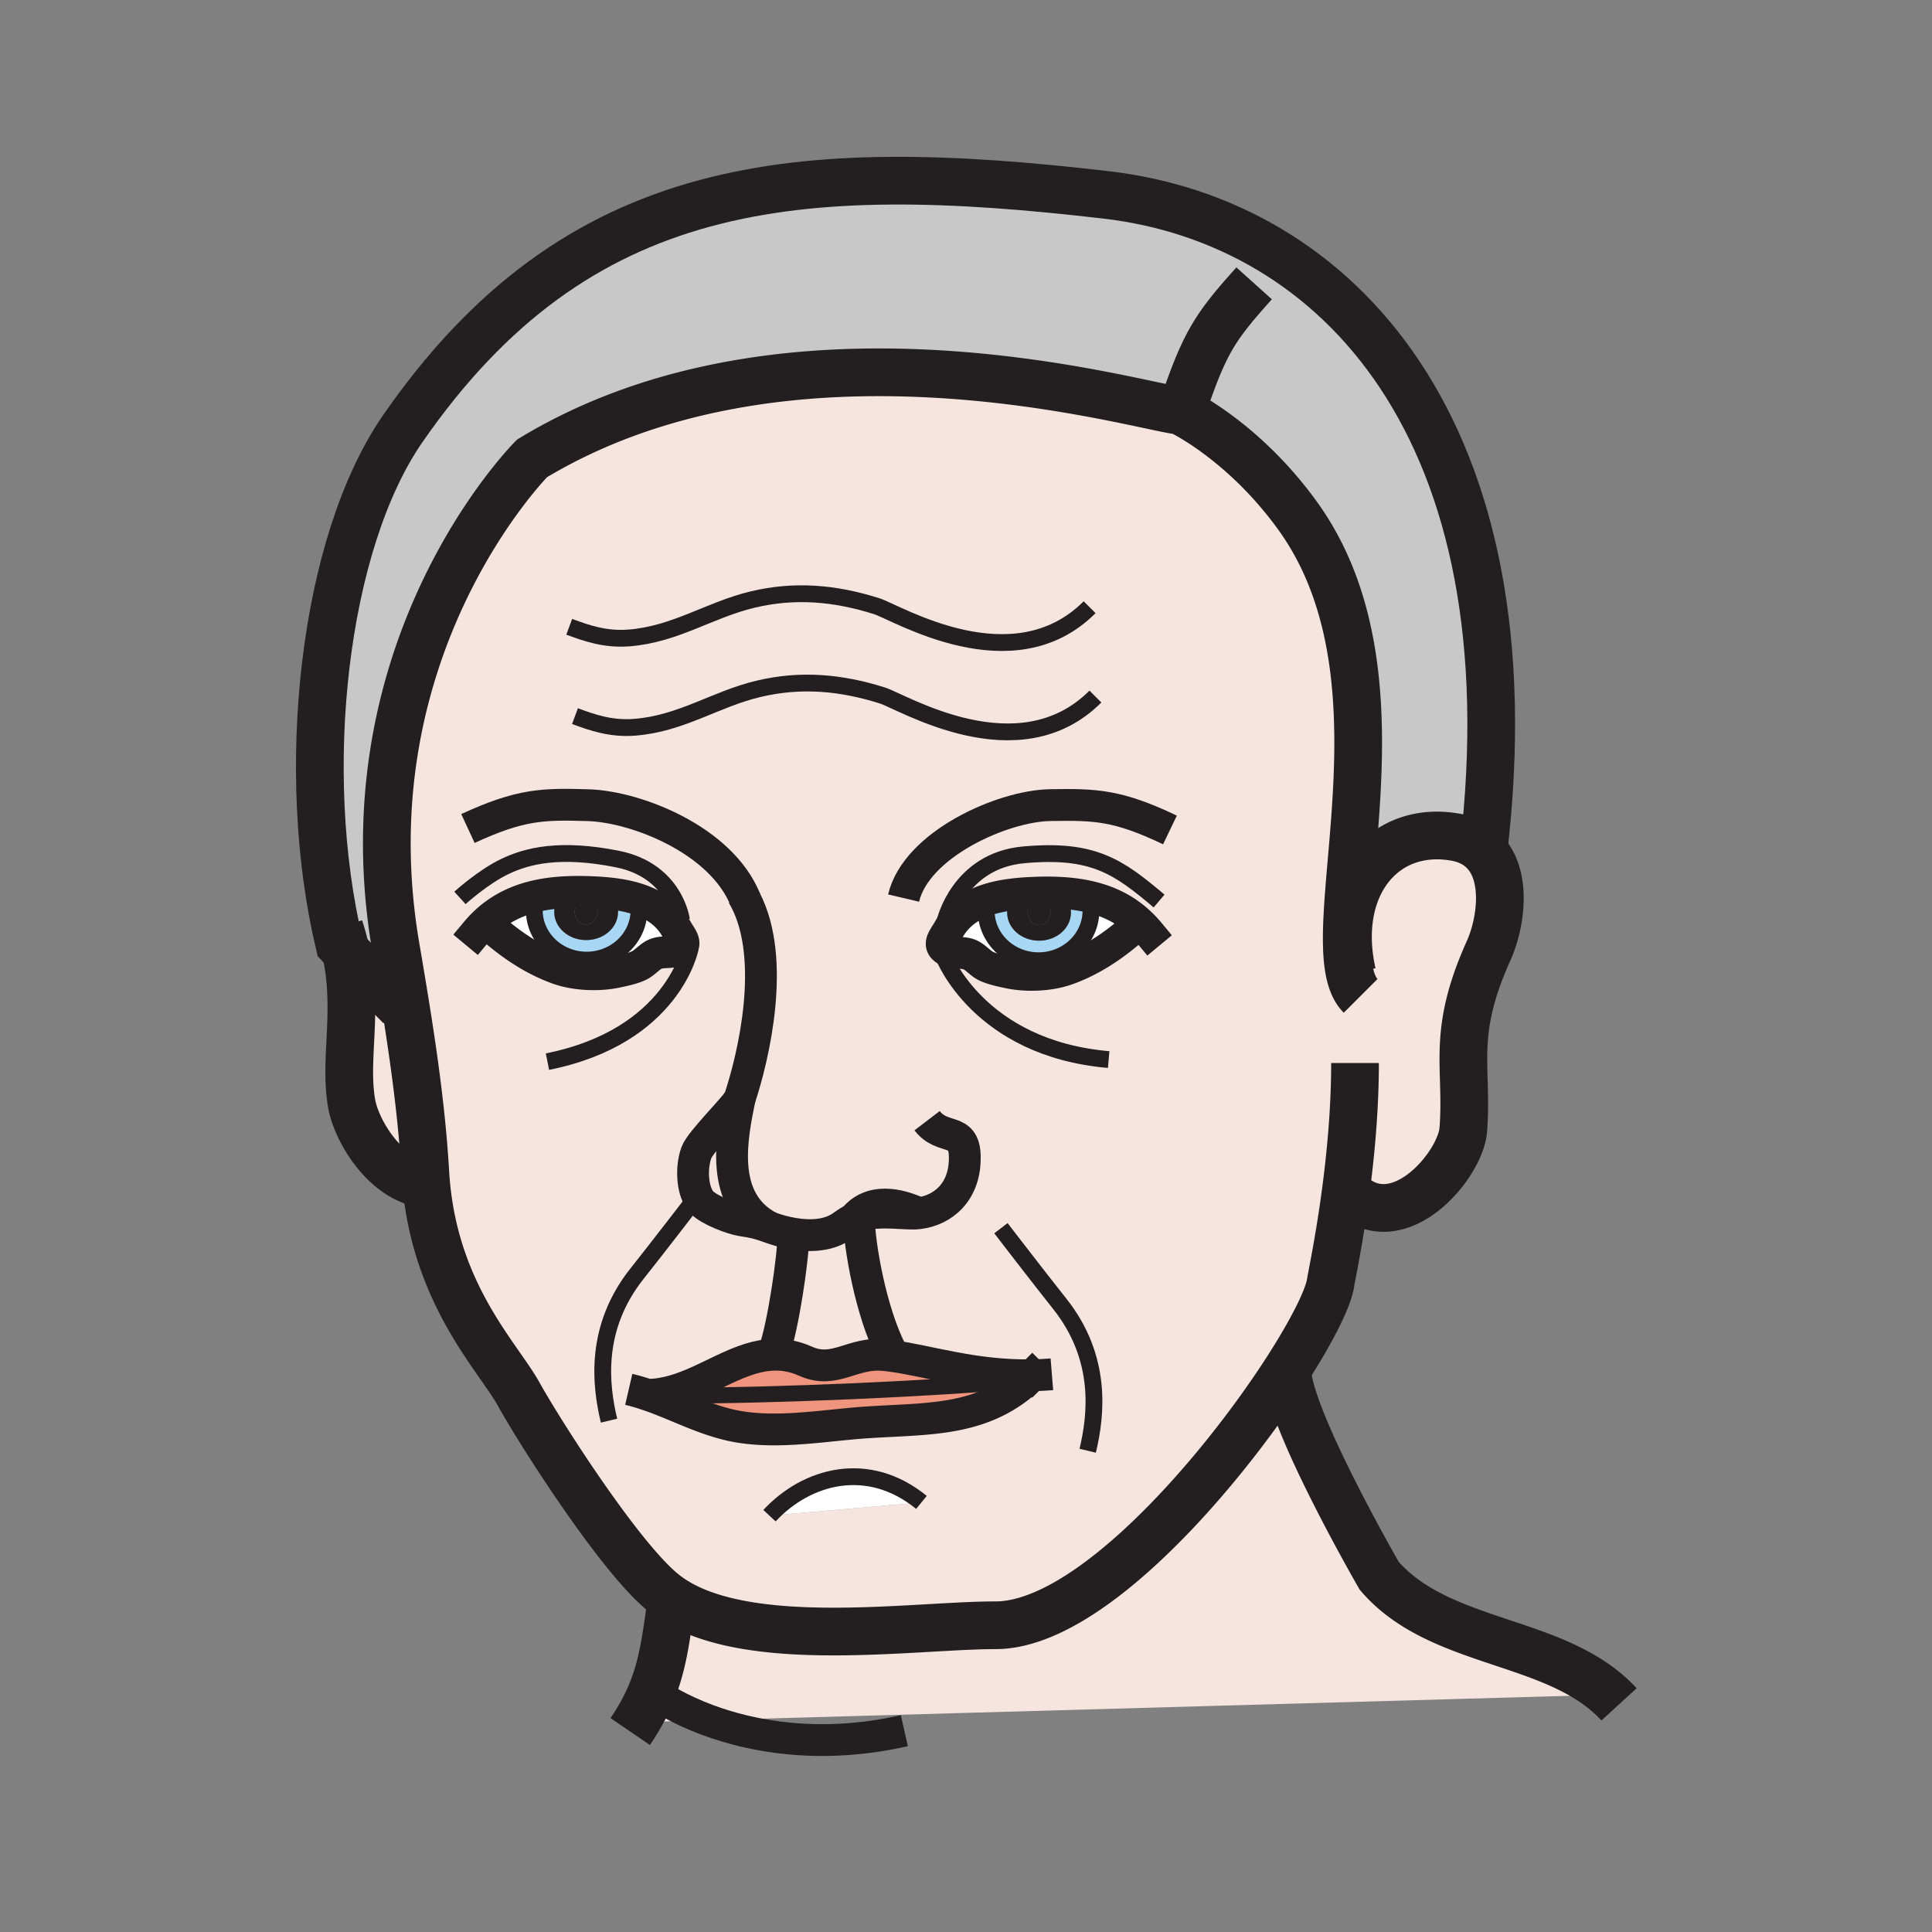 <?xml version="1.0"?><svg xmlns="http://www.w3.org/2000/svg" width="850.394" height="850.394" viewBox="0 0 850.394 850.394" overflow="visible"><rect x="0" y="0" width="850.394" height="850.394" fill="#808080" stroke="none"/><path d="M338.61 540.16c-5.06-1.87-7.69-2.32-12.07-2.99-4.25-.67-14.24-4.439-17.63-7.92-4.07-4.2-4.98-14.63-2.41-21.83 1.82-5.15 18.08-20.91 19.05-23.82-3.29 16.38-9.45 44.75 13.06 56.56z" fill="#f5e5de" class="aac-skin-fill"></path><path d="M152.19 418.65c-1.94-2.02-2.79-2.92-2.79-2.92-18.1-75.96-7.2-176.38 27.89-227.06C254.26 77.54 350.6 69.9 486.98 85.8c101.26 11.81 187.85 102.99 165.99 288.75-2.989-2.97-7.05-5.14-12.43-6.08-26.71-4.67-46.65 13.93-47.2 42.67h-.54c.601-44.18 19.96-126.54-21.63-184.11-24.02-33.27-51.75-46.21-51.75-46.21-19.5-2.15-171.26-48.05-285.24 20.95 0 0-82.55 82.55-60.01 214.89 1.45 8.49 2.91 17.16 4.32 25.95l-2.28.359c-12.91-12.909-20.38-20.559-24.02-24.319z" fill="#c8c8c8"></path><path d="M281.26 400.59c0 12.15-10.31 22.01-23.04 22.01s-23.05-9.86-23.05-22.01c0-1.62-.05-2.81-.02-3.83l-.52-2.03c4.23-1.08 8.7-1.7 13.39-1.98-2.51 2.23-4.06 5.29-4.06 8.67 0 6.83 6.28 12.36 14.05 12.36 7.76 0 14.02-5.53 14.02-12.36 0-3.12-1.32-5.97-3.5-8.15 4.46.49 8.79 1.31 12.78 2.68.56 1.59-.05 1.88-.05 4.64zM480.54 394.96l-.38 1.49c.1 1.15.03 2.48.03 4.42 0 12.14-10.341 22-23.061 22s-23.04-9.86-23.04-22c0-2.77-.609-3.06-.04-4.65 3.97-1.36 8.3-2.18 12.75-2.66-2.17 2.17-3.479 5.02-3.479 8.14 0 6.82 6.25 12.35 14.029 12.35 7.75 0 14.03-5.53 14.03-12.35 0-3.38-1.54-6.45-4.05-8.67 4.621.27 9.031.88 13.211 1.93z" fill="#a8d7f4"></path><path d="M235.15 396.76c-.03 1.02.02 2.21.02 3.83 0 12.15 10.32 22.01 23.05 22.01s23.04-9.86 23.04-22.01c0-2.76.61-3.05.05-4.64 6.83 2.32 12.64 6.25 16.39 12.88 2.21 3.91 5.14 6.63 1.28 9.01-3.29 2.04-7.25.59-10.78 2.23-2.36 1.11-4.52 3.83-7.05 4.98-3 1.4-7.02 2.2-10.26 2.87-7.67 1.57-17.75 1.12-25.09-1.5-10.51-3.74-19.79-9.88-28.02-16.94l-5.04-2.65c6.33-6.26 13.67-10.02 21.89-12.1l.52 2.03zM501.45 406l-3.2 3.16c-8.38 7.3-17.89 13.7-28.7 17.53-7.34 2.619-17.42 3.079-25.09 1.5-3.25-.671-7.25-1.48-10.26-2.86-2.53-1.16-4.7-3.88-7.05-4.99-3.53-1.64-7.49-.19-10.78-2.23-3.85-2.38-.92-5.1 1.27-9.01 3.75-6.63 9.58-10.56 16.41-12.88-.569 1.59.04 1.88.04 4.65 0 12.14 10.32 22 23.04 22s23.061-9.86 23.061-22c0-1.94.069-3.27-.03-4.42l.38-1.49c7.799 1.94 14.809 5.39 20.909 11.04z" fill="#fff"></path><path d="M392.07 596.77c16.8 2.24 36.541 9.021 62.31 8.561-.83.83-1.66 1.61-2.5 2.36l-.01-.011c-44.05 3.681-109.31 6.63-154.71 6.63l-.63-2.109c15.56-4.42 29.04-15.61 44.3-15.91 4.4-.09 8.94.72 13.72 2.86 13.1 5.85 20.55-4.23 35-2.681.83.09 1.67.19 2.52.3z" fill="#ef947d"></path><path d="M320.66 627.08c-12.55-3.01-23.58-9.05-35.56-13.11 3.96-.06 7.75-.72 11.43-1.77l.63 2.109c45.4 0 110.66-2.949 154.71-6.63l.01.011c-21.54 19.279-46.96 16.35-75.17 18.77-18.04 1.56-38.25 4.92-56.05.62z" fill="#ef947d"></path><path d="M377.98 535.56c.25 13.12 5.4 41.931 14.33 59.381l-.24 1.829c-.85-.109-1.69-.21-2.52-.3-14.45-1.55-21.9 8.53-35 2.681-4.78-2.141-9.32-2.95-13.72-2.86l-.02-1.84c3.63-9.521 8.51-41.141 8.41-51.431 7.64 1.29 15.75.86 21.65-3.42 1.74-1.26 3.35-2.26 4.92-3.05.74-.38 1.47-.71 2.19-.99zM311.66 757.16L282 758l-1.39-.85c10.15-16.841 11.88-30.99 14.59-50.36l1.11-2.59c34.58 22.28 106.09 11.18 141.89 11.18 41.319 0 98.83-66.68 128.39-112.67l.07.04c-.33 20.28 40.42 90.86 40.42 90.86 25.16 29.199 72 27.64 99.91 51.189L706 746l-394.34 11.16zM187.2 515.94c.1 1.8.24 3.579.4 5.319-18.28-2.06-30.8-23.939-32.81-35.439-3.49-19.99 3.21-40.46-2.6-67.17 3.64 3.76 11.11 11.41 24.02 24.32l2.28-.359c3.85 23.939 7.28 48.799 8.71 73.329z" fill="#f5e5de" class="aac-skin-fill"></path><path d="M338.61 540.16c-22.51-11.811-16.35-40.18-13.06-56.561-.97 2.91-17.23 18.67-19.05 23.82-2.57 7.2-1.66 17.63 2.41 21.83 3.39 3.48 13.38 7.25 17.63 7.92 4.38.671 7.01 1.121 12.07 2.991zm-10.48-144.02c-.37-.71-.75-1.4-1.15-2.08l1.15 2.08zM501.45 406c-6.101-5.65-13.11-9.1-20.91-11.04-4.18-1.05-8.59-1.66-13.21-1.93-2.54-2.27-6.07-3.68-9.98-3.68-4.22 0-7.989 1.63-10.55 4.21-4.45.48-8.78 1.3-12.75 2.66-6.83 2.32-12.66 6.25-16.41 12.88-2.19 3.91-5.12 6.63-1.27 9.01 3.29 2.04 7.25.59 10.78 2.23 2.35 1.11 4.52 3.83 7.05 4.99 3.01 1.38 7.01 2.189 10.26 2.86 7.67 1.579 17.75 1.119 25.09-1.5 10.811-3.831 20.32-10.23 28.7-17.53l3.2-3.16zM187.6 521.26c-.16-1.74-.3-3.52-.4-5.319-1.43-24.53-4.86-49.391-8.71-73.33-1.41-8.79-2.87-17.46-4.32-25.95-22.54-132.34 60.01-214.89 60.01-214.89 113.98-69 265.74-23.1 285.24-20.95 0 0 27.73 12.94 51.75 46.21 41.59 57.57 22.23 139.93 21.63 184.11h.54c.55-28.74 20.49-47.34 47.2-42.67 5.38.94 9.44 3.11 12.43 6.08 10.83 10.74 7.62 32.02 2.261 43.92-16.631 36.97-9.021 50.57-11.141 78.76-1.18 15.76-29.07 48.76-50.62 27.579l-1.14-.149c-2.88 21.7-6.29 37.439-6.61 39.75-.96 6.859-8.1 21.14-19.13 38.3-29.56 45.99-87.07 112.67-128.39 112.67-35.8 0-107.31 11.101-141.89-11.18a49.14 49.14 0 0 1-5.07-3.74c-19.99-16.9-54.81-72.06-62.82-86.62-9.06-16.451-36.2-43.131-40.82-92.581zm97.5 92.71c11.98 4.061 23.01 10.101 35.56 13.11 17.8 4.3 38.01.939 56.05-.62 28.21-2.42 53.63.51 75.17-18.77.84-.75 1.67-1.53 2.5-2.36-25.77.46-45.51-6.32-62.31-8.561l.24-1.829c-8.93-17.45-14.08-46.261-14.33-59.381 6.16-2.449 12.08-1.899 22.36-1.399 1.39.07 2.79.01 4.18-.15-9.05-4.189-21.22-6.819-28.73 2.54-1.57.79-3.18 1.79-4.92 3.05-5.9 4.28-14.01 4.71-21.65 3.42.1 10.29-4.78 41.91-8.41 51.431l.02 1.84c-15.26.3-28.74 11.49-44.3 15.91-3.68 1.049-7.47 1.709-11.43 1.769zm3.1-193.9c3.53-1.64 7.49-.19 10.78-2.23 3.86-2.38.93-5.1-1.28-9.01-3.75-6.63-9.56-10.56-16.39-12.88-3.99-1.37-8.32-2.19-12.78-2.68-2.56-2.57-6.32-4.19-10.52-4.19-3.91 0-7.45 1.4-9.99 3.67-4.69.28-9.16.9-13.39 1.98-8.22 2.08-15.56 5.84-21.89 12.1l5.04 2.65c8.23 7.06 17.51 13.2 28.02 16.94 7.34 2.62 17.42 3.07 25.09 1.5 3.24-.67 7.26-1.47 10.26-2.87 2.53-1.15 4.69-3.87 7.05-4.98zm50.5 247.08l66.89-5.851c-23.57-19.229-50.58-11.719-66.89 5.851z" fill="#f5e5de" class="aac-skin-fill"></path><path d="M457.35 396.23c2.79 0 5.04 2.44 5.04 5.48 0 3.03-2.25 5.48-5.04 5.48-2.779 0-5.02-2.45-5.02-5.48 0-3.04 2.24-5.48 5.02-5.48z" fill="#231f20"></path><path d="M462.39 401.71c0-3.04-2.25-5.48-5.04-5.48-2.779 0-5.02 2.44-5.02 5.48 0 3.03 2.24 5.48 5.02 5.48 2.79 0 5.04-2.45 5.04-5.48zm-4.27-8.84c3.149-.07 6.229-.02 9.21.16 2.51 2.22 4.05 5.29 4.05 8.67 0 6.82-6.28 12.35-14.03 12.35-7.779 0-14.029-5.53-14.029-12.35 0-3.12 1.31-5.97 3.479-8.14 3.72-.42 7.54-.6 11.32-.69z" fill="#231f20"></path><path d="M457.35 389.35c3.91 0 7.44 1.41 9.98 3.68-2.98-.18-6.061-.23-9.21-.16-3.78.09-7.601.27-11.32.69 2.56-2.58 6.33-4.21 10.55-4.21z" fill="#231f20"></path><path d="M405.59 661.3l-66.89 5.851c16.31-17.571 43.32-25.081 66.89-5.851z" fill="#fff"></path><path d="M258 395.95c2.78 0 5.02 2.46 5.02 5.48 0 3.03-2.24 5.49-5.02 5.49s-5.03-2.46-5.03-5.49c0-3.02 2.25-5.48 5.03-5.48z" fill="#231f20"></path><path d="M263.02 401.43c0-3.02-2.24-5.48-5.02-5.48s-5.03 2.46-5.03 5.48c0 3.03 2.25 5.49 5.03 5.49s5.02-2.46 5.02-5.49zm-5.79-8.84c3.78.09 7.58.27 11.3.68 2.18 2.18 3.5 5.03 3.5 8.15 0 6.83-6.26 12.36-14.02 12.36-7.77 0-14.05-5.53-14.05-12.36 0-3.38 1.55-6.44 4.06-8.67 2.98-.18 6.06-.23 9.21-.16z" fill="#231f20"></path><path d="M248.02 392.75c2.54-2.27 6.08-3.67 9.99-3.67 4.2 0 7.96 1.62 10.52 4.19-3.72-.41-7.52-.59-11.3-.68-3.15-.07-6.23-.02-9.21.16z" fill="#231f20"></path><g fill="none" stroke="#231f20"><path d="M434.61 394.96c-.261.51-.44.92-.561 1.26-.569 1.59.04 1.88.04 4.65 0 12.14 10.32 22 23.04 22s23.061-9.86 23.061-22c0-1.94.069-3.27-.03-4.42M280.75 394.67c.26.52.44.93.56 1.28.56 1.59-.05 1.88-.05 4.64 0 12.15-10.31 22.01-23.04 22.01s-23.05-9.86-23.05-22.01c0-1.62-.05-2.81-.02-3.83" stroke-width="7.393" stroke-linecap="square" stroke-miterlimit="10"></path><path d="M303.81 417.39s-7.4 38.82-62.84 49.9M415.3 420.79s15.41 40.66 72.7 45.59M306.26 527.36s-17.11 22.25-25.88 33.27c-19.09 24.03-16.01 49.28-12.31 64.69M440.57 540.61s17.109 22.25 25.88 33.27c19.09 24.021 16 49.28 12.31 64.68M250.55 275.89c7.8 2.88 15.87 5.7 26.2 4.92 20.55-1.58 35.47-12.36 54.51-16.91 18.32-4.37 35.91-3 54.59 2.91 8.96 2.84 59.94 34.29 93.76.47M253.09 315.21c7.8 2.88 15.86 5.7 26.2 4.91 20.54-1.57 35.47-12.36 54.51-16.91 18.32-4.37 35.9-2.99 54.59 2.91 8.95 2.84 59.94 34.3 93.77.48" stroke-width="7.393"></path><path d="M290.87 746.99s7.38 5.21 20.79 10.17c18.51 6.84 48.52 13.189 86.4 4.62M397.73 395.3c5.55-23.62 43.53-40.59 64.54-40.92 19.771-.33 29.65-.09 52.7 10.94" stroke-width="14"></path><path d="M209.41 410.48c1.08-1.3 2.19-2.51 3.33-3.65 6.33-6.26 13.67-10.02 21.89-12.1 4.23-1.08 8.7-1.7 13.39-1.98 2.98-.18 6.06-.23 9.21-.16 3.78.09 7.58.27 11.3.68 4.46.49 8.79 1.31 12.78 2.68 6.83 2.32 12.64 6.25 16.39 12.88 2.21 3.91 5.14 6.63 1.28 9.01-3.29 2.04-7.25.59-10.78 2.23-2.36 1.11-4.52 3.83-7.05 4.98-3 1.4-7.02 2.2-10.26 2.87-7.67 1.57-17.75 1.12-25.09-1.5-10.51-3.74-19.79-9.88-28.02-16.94M505.94 410.75a49.89 49.89 0 0 0-4.49-4.75c-6.101-5.65-13.11-9.1-20.91-11.04-4.18-1.05-8.59-1.66-13.21-1.93-2.98-.18-6.061-.23-9.21-.16-3.78.09-7.601.27-11.32.69-4.45.48-8.78 1.3-12.75 2.66-6.83 2.32-12.66 6.25-16.41 12.88-2.19 3.91-5.12 6.63-1.27 9.01 3.29 2.04 7.25.59 10.78 2.23 2.35 1.11 4.52 3.83 7.05 4.99 3.01 1.38 7.01 2.189 10.26 2.86 7.67 1.579 17.75 1.119 25.09-1.5 10.811-3.831 20.32-10.23 28.7-17.53" stroke-width="14" stroke-linecap="square" stroke-miterlimit="10"></path><path d="M652.95 374.75c.01-.07.02-.13.02-.2C674.83 188.79 588.24 97.61 486.98 85.8 350.6 69.9 254.26 77.54 177.29 188.67c-35.09 50.68-45.99 151.1-27.89 227.06 0 0 .85.9 2.79 2.92 3.64 3.76 11.11 11.41 24.02 24.32" stroke-width="21"></path><path d="M598.9 438.34c-4.87-4.87-6.271-14.45-6.101-27.2.601-44.18 19.96-126.54-21.63-184.11-24.02-33.27-51.75-46.21-51.75-46.21-19.5-2.15-171.26-48.05-285.24 20.95 0 0-82.55 82.55-60.01 214.89 1.45 8.49 2.91 17.16 4.32 25.95 3.85 23.939 7.28 48.8 8.71 73.33.1 1.8.24 3.579.4 5.319 4.62 49.45 31.76 76.13 40.82 92.58 8.01 14.561 42.83 69.72 62.82 86.62a49.14 49.14 0 0 0 5.07 3.74c34.58 22.28 106.09 11.18 141.89 11.18 41.319 0 98.83-66.68 128.39-112.67 11.03-17.16 18.17-31.44 19.13-38.3.32-2.311 3.73-18.05 6.61-39.75 2.21-16.55 4.1-36.57 4.1-56.75M522.09 174.98c8.62-24.65 13.22-31.69 29.93-50.26" stroke-width="21"></path><path d="M285.1 613.97c3.96-.06 7.75-.72 11.43-1.77 15.56-4.42 29.04-15.61 44.3-15.91 4.4-.09 8.94.72 13.72 2.86 13.1 5.85 20.55-4.23 35-2.681.83.09 1.67.19 2.52.3 16.8 2.24 36.541 9.021 62.31 8.561 2.8-.04 5.67-.17 8.62-.41" stroke-width="14"></path><path d="M276.75 611.55c2.85.66 5.61 1.48 8.33 2.42.01-.01.01-.01.02 0 11.98 4.061 23.01 10.101 35.56 13.11 17.8 4.3 38.01.939 56.05-.62 28.21-2.42 53.63.51 75.17-18.77.84-.75 1.67-1.53 2.5-2.36a64.4 64.4 0 0 0 2-2.061" stroke-width="14"></path><path d="M297.16 614.31c45.4 0 110.66-2.949 154.71-6.63" stroke-width="7"></path><path d="M328.13 396.14c-10.62-26.57-48.32-41.12-69.32-41.73-19.75-.58-29.63-.46-52.84 10.27" stroke-width="14"></path><path d="M328.13 396.14c-.37-.71-.75-1.4-1.15-2.08l1.15 2.08zM408.08 493.28c6.73 8.819 16.15 2.729 16.57 15.27.5 16.061-9.62 24.16-20.13 25.46-1.39.16-2.79.221-4.18.15-10.28-.5-16.2-1.05-22.36 1.399-.72.28-1.45.61-2.19.99-1.57.79-3.18 1.79-4.92 3.05-5.9 4.28-14.01 4.71-21.65 3.42-3.75-.619-7.4-1.659-10.61-2.859-5.06-1.87-7.69-2.32-12.07-2.99-4.25-.67-14.24-4.439-17.63-7.92-4.07-4.2-4.98-14.63-2.41-21.83 1.82-5.15 18.08-20.91 19.05-23.82 6.08-18.22 16.28-61.04 2.58-87.459" stroke-width="14"></path><path d="M349.22 542.98v.039c.1 10.29-4.78 41.91-8.41 51.431M377.96 534.57c0 .319 0 .649.02.989.25 13.12 5.4 41.931 14.33 59.381M325.82 482.23c-.09.449-.18.899-.27 1.369-3.29 16.381-9.45 44.75 13.06 56.561" stroke-width="14"></path><path d="M595.2 428.48c-1.37-6.09-1.97-11.9-1.86-17.34.55-28.74 20.49-47.34 47.2-42.67 5.38.94 9.44 3.11 12.43 6.08 10.83 10.74 7.62 32.02 2.261 43.92-16.631 36.97-9.021 50.57-11.141 78.76-1.18 15.76-29.07 48.76-50.62 27.579M149.4 408.34c1.16 3.54 2.08 6.97 2.79 10.31 5.81 26.71-.89 47.18 2.6 67.17 2.01 11.5 14.53 33.38 32.81 35.439.92.11 1.85.16 2.79.16M566.66 602.75c-.33 20.28 40.42 90.86 40.42 90.86 25.16 29.199 72 27.64 99.91 51.189a58.59 58.59 0 0 1 5.649 5.4M295.2 706.79c-2.71 19.37-4.44 33.52-14.59 50.36-.98 1.64-2.05 3.31-3.21 5.01" stroke-width="21"></path><path d="M373.78 539.53c.62-1.11 1.29-2.101 2.01-2.98 7.51-9.359 19.68-6.729 28.73-2.54.62.28 1.23.57 1.82.87" stroke-width="14"></path><path d="M338.7 667.15c16.31-17.57 43.32-25.08 66.89-5.851M415.92 405.69s6.11-26.82 34.66-29.42c30.49-2.77 41.58 5.08 59.6 20.33M299.95 404.92s-2.77-21.72-28.19-26.8c-25.41-5.08-39.73-1.39-49.43 3.23-9.71 4.62-19.87 13.87-19.87 13.87" stroke-width="7.393"></path></g><path fill="none" d="M0 0h850.394v850.394H0z"></path></svg>